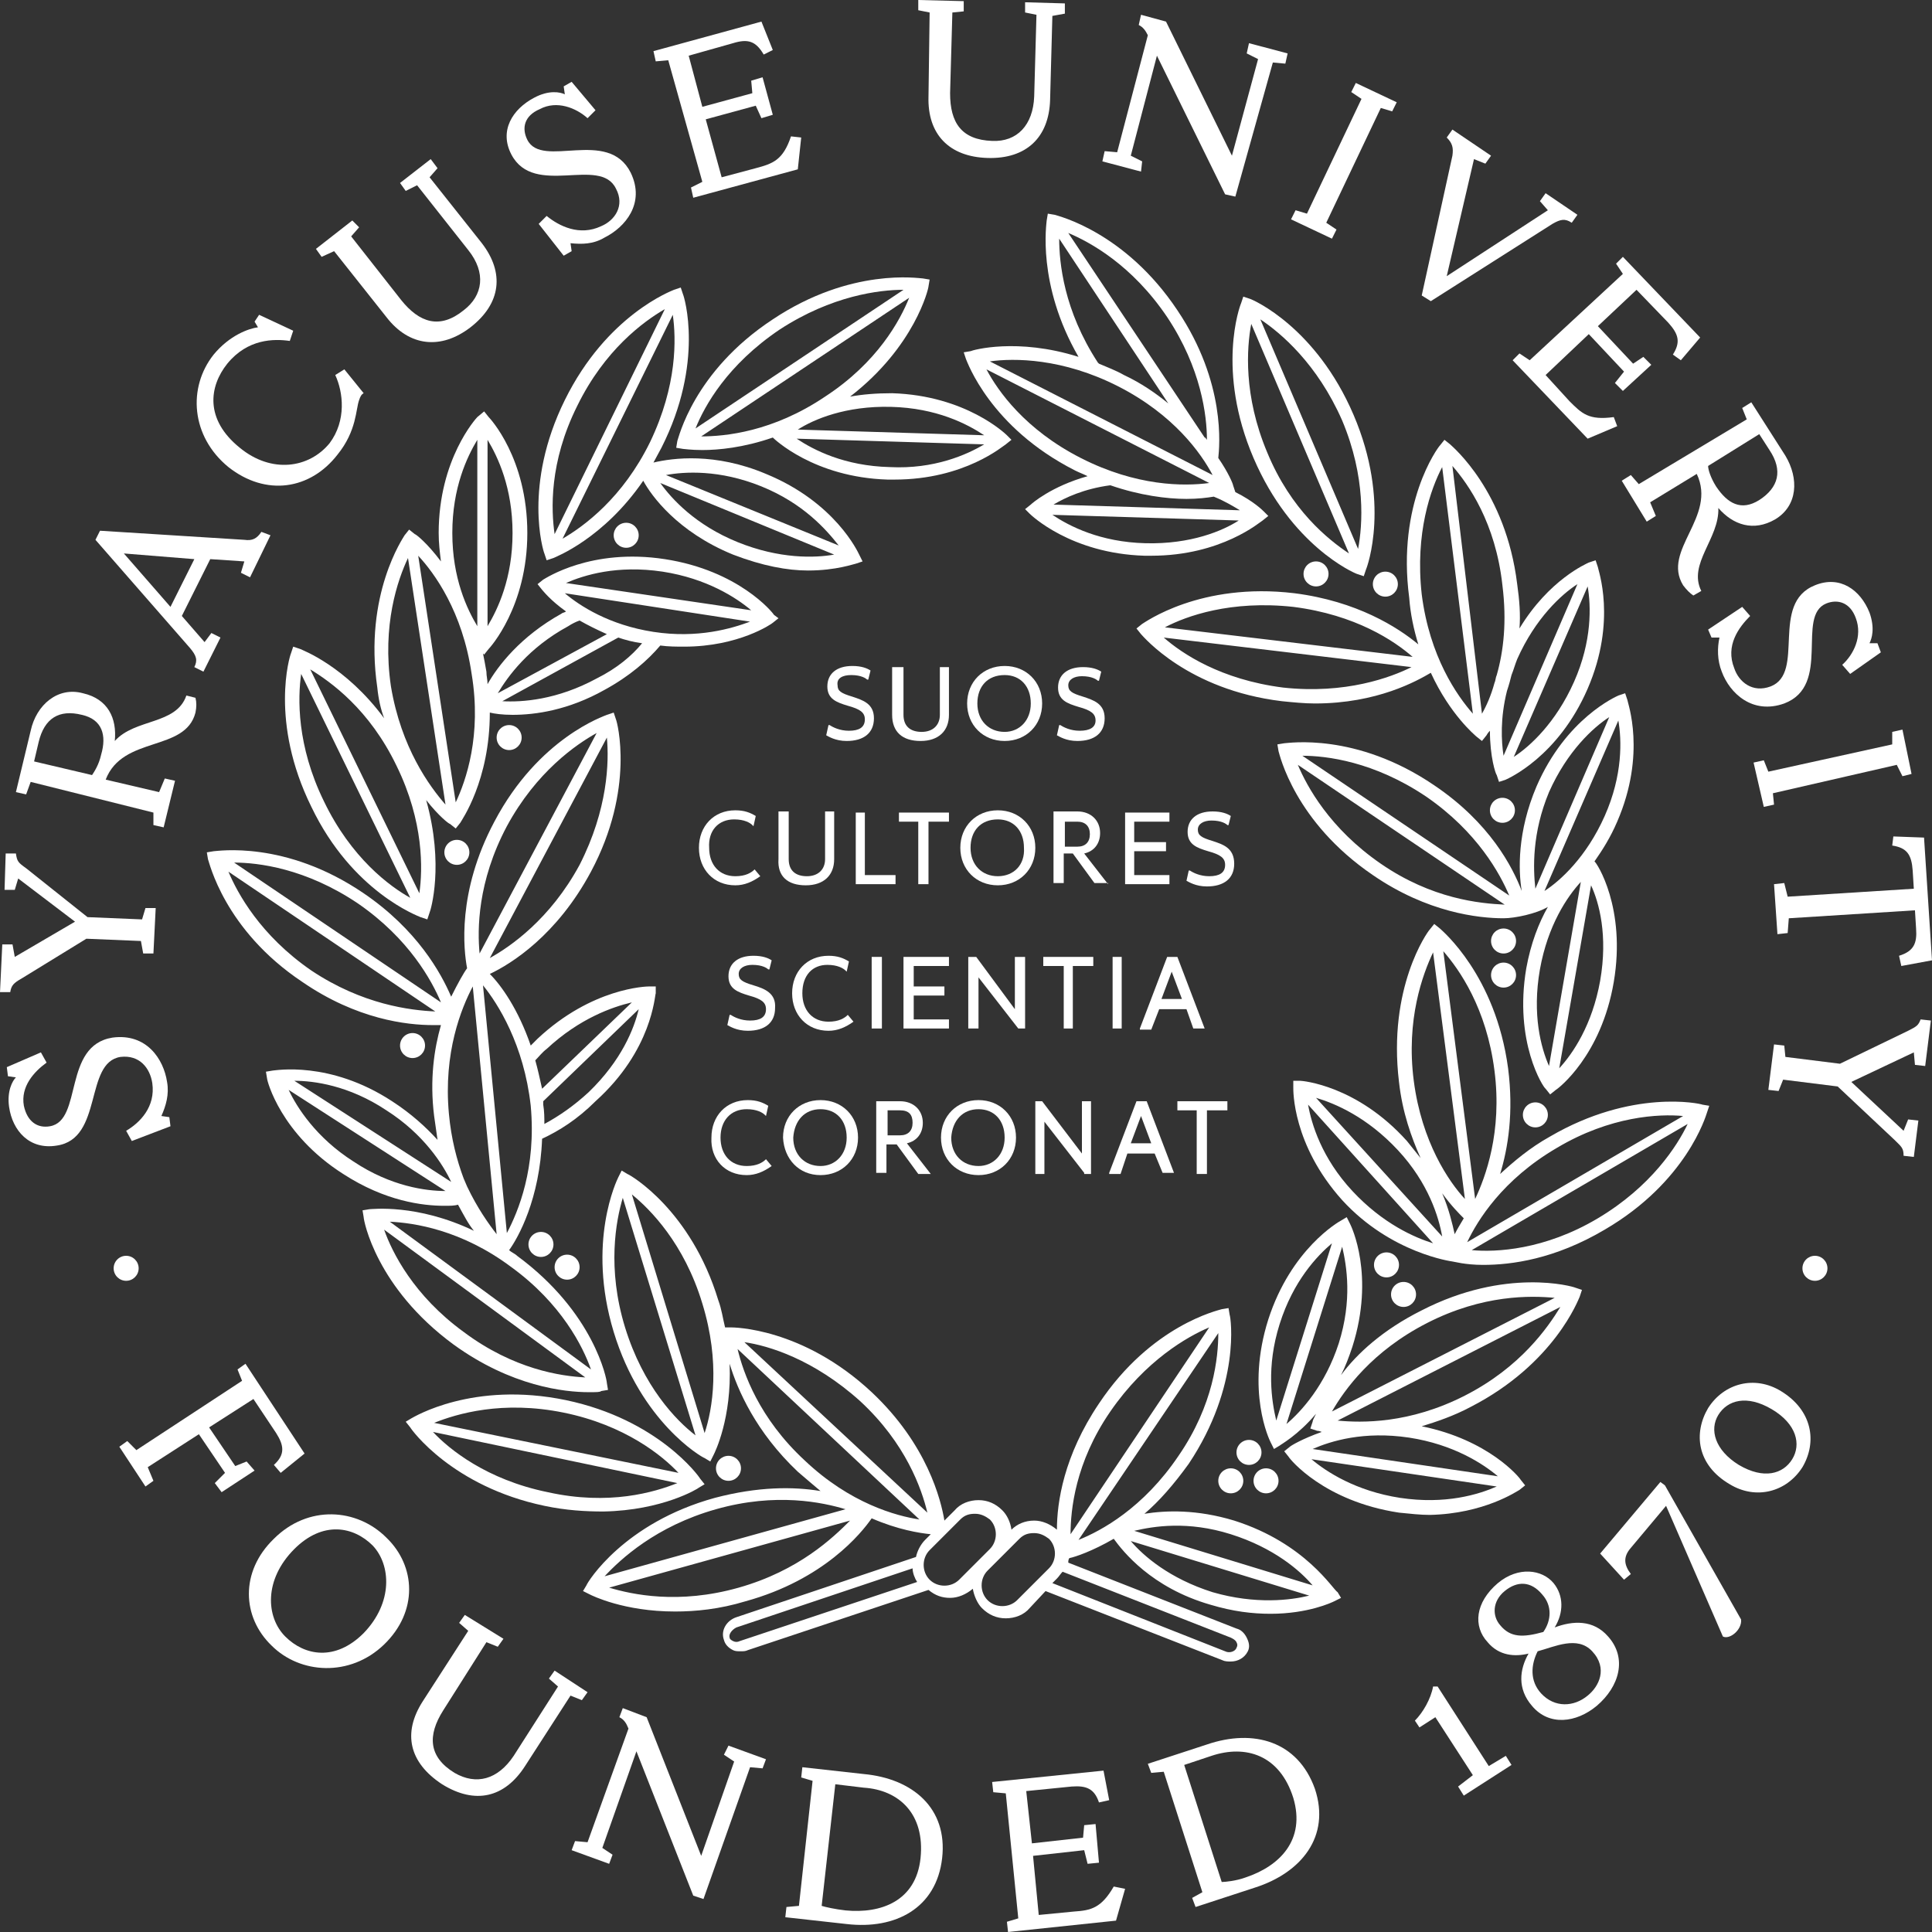 <?xml version="1.0" encoding="utf-8"?>
<!-- Generator: Adobe Illustrator 20.1.0, SVG Export Plug-In . SVG Version: 6.00 Build 0)  -->
<svg version="1.1" id="Layer_1" xmlns="http://www.w3.org/2000/svg" xmlns:xlink="http://www.w3.org/1999/xlink" x="0px" y="0px"
	 viewBox="0 0 170 170" style="enable-background:new 0 0 170 170;" xml:space="preserve">
<rect x="0" y="0" width="170" height="170" fill="#333333" stroke="none"/>
<style type="text/css">
	.st0{fill:#fff;}
</style>
<g>
	<ellipse class="st0" cx="55.1" cy="47.1" rx="1.1" ry="1.1"/>
	<ellipse class="st0" cx="44.8" cy="64.9" rx="1.1" ry="1.1"/>
	<ellipse class="st0" cx="40.2" cy="75" rx="1.1" ry="1.1"/>
	<ellipse class="st0" cx="47.6" cy="109.5" rx="1.1" ry="1.1"/>
	<ellipse class="st0" cx="36.3" cy="92" rx="1.1" ry="1.1"/>
	<ellipse class="st0" cx="49.9" cy="111.5" rx="1.1" ry="1.1"/>
	<ellipse class="st0" cx="64.1" cy="129.2" rx="1.1" ry="1.1"/>
	<ellipse class="st0" cx="109.9" cy="127.8" rx="1.1" ry="1.1"/>
	<ellipse class="st0" cx="111.4" cy="130.3" rx="1.1" ry="1.1"/>
	<ellipse class="st0" cx="122" cy="111.3" rx="1.1" ry="1.1"/>
	<ellipse class="st0" cx="123.5" cy="113.9" rx="1.1" ry="1.1"/>
	<ellipse class="st0" cx="108.3" cy="130.3" rx="1.1" ry="1.1"/>
	<ellipse class="st0" cx="132.3" cy="85.8" rx="1.1" ry="1.1"/>
	<ellipse class="st0" cx="135.1" cy="98.1" rx="1.1" ry="1.1"/>
	<ellipse class="st0" cx="132.3" cy="82.8" rx="1.1" ry="1.1"/>
	<ellipse class="st0" cx="132.2" cy="71.3" rx="1.1" ry="1.1"/>
	<ellipse class="st0" cx="121.9" cy="51.4" rx="1.1" ry="1.1"/>
	<ellipse class="st0" cx="115.8" cy="50.5" rx="1.1" ry="1.1"/>
	<path class="st0" d="M133.7,131.1l0.5-0.4l-0.4-0.5c-0.1-0.2-2.8-3.5-8.7-4.7c1.3-0.4,2.8-0.9,4.3-1.7c7.4-3.8,9.5-9.5,9.6-9.7
		l0.2-0.6l-0.6-0.2c-0.2-0.1-6.1-1.8-13.5,2c-3.4,1.7-5.7,3.8-7.1,5.7c0.4-0.8,0.7-1.6,1-2.5c2-6.3-0.1-10.6-0.2-10.8l-0.3-0.6
		l-0.5,0.3c-0.2,0.1-4.4,2.5-6.4,8.7c-2,6.3,0.1,10.6,0.2,10.8l0.3,0.6l0.5-0.3c0.1-0.1,1.6-0.9,3.2-2.8c-0.2,0.4-0.3,0.6-0.3,0.7
		l-0.2,0.6l0.6,0.2c0,0,0.2,0,0.4,0.1c-1.7,0.6-2.7,1.2-2.8,1.3l-0.5,0.4l0.4,0.5c0.1,0.2,3.1,3.9,9.7,4.9c1,0.1,1.9,0.2,2.7,0.2
		C130.6,133.2,133.5,131.2,133.7,131.1z M128.9,122.8c-4.9,2.5-9.1,2.4-11.2,2.2l19.6-10C136.2,116.8,133.8,120.3,128.9,122.8z
		 M125.6,116.4c4.9-2.5,9.1-2.4,11.2-2.2l-19.6,10C118.3,122.3,120.7,118.9,125.6,116.4z M112.3,125c-0.4-1.7-0.9-4.7,0.3-8.5
		c1.2-3.8,3.3-6,4.6-7.1L112.3,125z M113.2,125.3l4.9-15.6c0.4,1.7,0.9,4.7-0.3,8.5C116.6,121.9,114.5,124.2,113.2,125.3z
		 M124,126.5c3.9,0.6,6.5,2.3,7.8,3.4l-16.3-2.4C117.1,126.8,120,125.9,124,126.5z M115.4,128.4l16.3,2.4c-1.6,0.7-4.5,1.6-8.5,1
		C119.3,131.2,116.7,129.5,115.4,128.4z"/>
	<path class="st0" d="M130.5,111.3c2.5,0,6.3-0.5,10.7-3.1c7.2-4.2,8.9-10,9-10.3l0.2-0.6l-0.6-0.1c-0.2-0.1-6.2-1.4-13.4,2.8
		c-1.8,1-3.2,2.2-4.4,3.3c0.7-2.3,1.2-5.4,0.7-9.3c-1.1-8.2-5.8-12.1-6-12.3l-0.5-0.4l-0.4,0.5c-0.2,0.2-3.7,5.1-2.7,13.4
		c0.3,2.7,1.1,4.9,1.9,6.7c-0.4-0.5-0.8-1-1.2-1.5c-4.4-4.9-9.2-5.3-9.4-5.3l-0.6,0l0,0.6c0,0.2-0.1,5,4.3,9.9
		c4.3,4.7,9.7,5.4,9.7,5.4C127.9,111,128.9,111.3,130.5,111.3z M140.6,107.2c-4.7,2.8-9,3-11.1,2.8l19-11.1
		C147.6,100.8,145.3,104.4,140.6,107.2z M137,101c4.7-2.8,9-3,11.1-2.8l-19,11.1C130,107.4,132.2,103.8,137,101z M131.5,94.2
		c0.7,5.4-0.8,9.4-1.7,11.3L127,83.7C128.4,85.3,130.8,88.7,131.5,94.2z M124.4,95.1c-0.7-5.4,0.8-9.4,1.7-11.3l2.8,21.7
		C127.5,104,125.1,100.5,124.4,95.1z M119,104.8c-2.7-2.9-3.6-5.9-3.9-7.6l11,12.2C124.5,108.9,121.7,107.7,119,104.8z M115.8,96.6
		c1.7,0.5,4.5,1.7,7.2,4.6c2.7,2.9,3.6,5.9,3.9,7.6L115.8,96.6z M128.8,107.2c-0.3,0.5-0.6,1-0.8,1.4c-0.2-0.9-0.5-2.2-1.1-3.6
		C127.7,106.1,128.4,106.8,128.8,107.2z"/>
	<path class="st0" d="M126.2,69.1c-6.9-4.7-12.9-3.7-13.2-3.7l-0.6,0.1l0.1,0.6c0.1,0.3,1.4,6.2,8.3,10.9c4.8,3.3,9.3,3.8,11.5,3.8
		c1,0,2.9-0.4,3.9-1c-0.8,1.4-1.5,3.2-1.9,5.4c-1.1,6.5,1.5,10.5,1.7,10.6l0.4,0.5l0.5-0.4c0.2-0.1,4-3,5.1-9.5
		c1.1-6.5-1.5-10.5-1.7-10.6l0,0c0.7-1,1.4-2.1,2-3.5c2.6-6,0.9-10.5,0.9-10.7L143,61l-0.6,0.2c-0.2,0.1-4.6,2-7.2,8
		c-1.7,4-1.6,7.4-1.3,9.2C133.1,76.3,131.1,72.4,126.2,69.1z M136.3,93.8c-0.7-1.6-1.5-4.5-0.8-8.5c0.7-3.9,2.4-6.4,3.6-7.7
		L136.3,93.8z M140.8,86.3c-0.7,3.9-2.4,6.4-3.6,7.7l2.8-16.1C140.7,79.4,141.5,82.3,140.8,86.3z M142.4,63.4
		c0.3,1.7,0.4,4.8-1.2,8.4c-1.6,3.6-3.9,5.7-5.3,6.6L142.4,63.4z M136.3,69.7c1.6-3.6,3.9-5.7,5.3-6.6l-6.5,15.1
		C134.9,76.4,134.8,73.3,136.3,69.7z M121.5,76c-4.5-3.1-6.5-6.8-7.3-8.7l18.2,12.3C130.2,79.5,126,79.1,121.5,76z M114.6,66.5
		c2.1,0,6.3,0.5,10.9,3.6c4.5,3.1,6.5,6.8,7.3,8.7L114.6,66.5z"/>
	<path class="st0" d="M120,50.7l0.2-0.6c0.1-0.2,2.2-5.9-1.1-13.6c-3.3-7.7-8.8-10.1-9.1-10.2l-0.6-0.2l-0.2,0.6
		c-0.1,0.2-2.2,5.9,1.1,13.6s8.8,10.1,9.1,10.2L120,50.7z M118.1,37c2.1,5,1.8,9.2,1.4,11.3l-8.6-20.2C112.7,29.3,115.9,32,118.1,37
		z M111.5,39.8c-2.1-5-1.8-9.2-1.4-11.3l8.6,20.2C116.9,47.5,113.6,44.9,111.5,39.8z"/>
	<path class="st0" d="M47.9,132.5c1.9,0.4,3.6,0.5,5.2,0.5c5.2-0.1,8.3-2,8.4-2.1l0.5-0.3l-0.4-0.5c-0.1-0.2-3.7-5.2-11.8-6.9
		c-8.2-1.7-13.4,1.5-13.6,1.6l-0.5,0.3l0.4,0.5C36.2,125.8,39.8,130.8,47.9,132.5z M49.6,124.3c5.4,1.1,8.7,3.8,10.1,5.3l-21.5-4.4
		C40.2,124.4,44.2,123.2,49.6,124.3z M59.6,130.5c-2,0.8-6,2-11.4,0.8c-5.4-1.1-8.7-3.8-10.1-5.3L59.6,130.5z"/>
	<path class="st0" d="M124.8,56.7c-1.8-1.5-5.4-3.8-10.9-4.5c-8.3-1-13.2,2.6-13.4,2.7l-0.5,0.4l0.4,0.5c0.2,0.2,4.1,4.9,12.4,5.9
		c1,0.1,2,0.2,2.9,0.2c5.5,0,9-2,10.2-2.7c1.7,3.7,3.9,5.5,4,5.6l0.5,0.4l0.4-0.5c0,0,0.1-0.2,0.3-0.4c0,2.3,0.5,3.8,0.6,3.9
		l0.2,0.6l0.6-0.2c0.2-0.1,4.6-2,7.2-8c2.6-6,0.9-10.5,0.9-10.7l-0.2-0.6l-0.6,0.2c-0.2,0.1-3.5,1.5-6.1,5.8c0.1-1.2,0-2.5-0.2-3.9
		c-1-8.2-5.7-12.1-5.9-12.3l-0.5-0.4l-0.4,0.5c-0.2,0.2-3.8,5.1-2.7,13.4C124.1,54,124.4,55.4,124.8,56.7z M112.9,60.5
		c-5.5-0.7-8.9-3-10.5-4.4l21.8,2.6C122.4,59.6,118.4,61.1,112.9,60.5z M102.5,55.2c1.9-1,5.8-2.4,11.3-1.8c5.5,0.7,8.9,3,10.5,4.4
		L102.5,55.2z M139.7,51.6c0.3,1.7,0.4,4.8-1.2,8.4c-1.6,3.6-3.9,5.7-5.3,6.6L139.7,51.6z M133,59.4c0.2-0.5,0.3-0.9,0.5-1.4
		c1.6-3.6,3.9-5.7,5.3-6.6l-6.5,15.1c-0.2-1.3-0.3-3.3,0.3-5.7C132.8,60.2,132.9,59.8,133,59.4z M132.2,51.5
		c0.4,3.2,0.1,5.8-0.5,7.9c-0.1,0.2-0.1,0.5-0.2,0.7c-0.3,1.1-0.7,2-1.1,2.7L127.8,41C129.2,42.6,131.6,46,132.2,51.5z M126.9,41.1
		l2.7,21.7c-1.4-1.6-3.8-5-4.5-10.5C124.5,46.9,125.9,43,126.9,41.1z"/>
	<path class="st0" d="M60.1,25.9l-0.2-0.6l-0.6,0.2c-0.2,0.1-5.9,2.2-9.6,9.7c-3.7,7.5-1.9,13.3-1.8,13.5l0.2,0.6l0.6-0.2
		c0.2-0.1,4.4-1.7,7.9-6.8c0.7,1.3,3,4.5,7.9,6.5c2.6,1,4.8,1.4,6.6,1.4c2.5,0,4.1-0.6,4.2-0.6l0.6-0.2l-0.3-0.6
		c-0.1-0.2-2.1-4.6-8.2-7.1c-4.5-1.9-8.2-1.4-9.9-1c0.2-0.4,0.5-0.9,0.7-1.3C62,31.9,60.2,26.1,60.1,25.9z M67,42.8
		c3.7,1.5,5.7,3.8,6.8,5.2l-15.2-6.2C60.2,41.5,63.3,41.3,67,42.8z M73.4,48.8c-1.7,0.3-4.8,0.4-8.5-1.1c-3.7-1.5-5.8-3.8-6.8-5.2
		L73.4,48.8z M50.8,35.7c2.4-4.9,5.8-7.4,7.7-8.5L48.8,47C48.5,44.9,48.3,40.7,50.8,35.7z M57.2,38.9c-2.4,4.9-5.8,7.4-7.7,8.5
		l9.7-19.7C59.5,29.8,59.6,33.9,57.2,38.9z"/>
	<path class="st0" d="M59.6,38.8l-0.1,0.6l0.6,0.1c0.1,0,0.7,0.1,1.7,0.1c1.4,0,3.6-0.2,6.2-1.1l0,0c0.1,0.1,3.6,3.5,10.1,3.7
		c0.2,0,0.4,0,0.6,0c6.2,0,9.6-3,9.8-3.1l0.5-0.4l-0.4-0.4c-0.1-0.1-3.6-3.5-10.1-3.7c-1.4,0-2.6,0.1-3.7,0.3
		c5.7-4.4,6.9-9.5,6.9-9.7l0.1-0.6l-0.6-0.1c-0.3,0-6.3-1-13.2,3.6C61,32.7,59.7,38.6,59.6,38.8z M78.3,41.1c-4-0.1-6.7-1.5-8.2-2.5
		l16.5,0.5C85.1,40,82.2,41.3,78.3,41.1z M78.4,35.8c4,0.1,6.7,1.5,8.2,2.5l-16.4-0.5C71.6,36.9,74.4,35.7,78.4,35.8z M72.6,34.9
		c-4.6,3.1-8.8,3.5-10.9,3.5L80,26.2C79.2,28.2,77.2,31.9,72.6,34.9z M79.5,25.5L61.2,37.7c0.8-2,2.8-5.6,7.4-8.7
		C73.2,26,77.4,25.5,79.5,25.5z"/>
	<path class="st0" d="M68.1,54.1c-0.1-0.2-3.1-3.9-9.6-4.9C52,48.2,48,50.9,47.8,51l-0.5,0.4l0.4,0.5c0.1,0.1,0.7,0.9,2.1,1.9
		c-0.1,0.1-0.3,0.1-0.4,0.2c-3.6,2-5.6,4.6-6.5,6.2c0-0.4-0.1-0.7-0.1-1.1c-0.1-0.6-0.2-1.1-0.3-1.6l0.1,0.1l0.4-0.5
		c0.1-0.1,3.4-3.7,3.4-10.2c0-6.6-3.3-10.1-3.4-10.2l-0.4-0.5L42,36.7c-0.1,0.1-3.4,3.7-3.4,10.2c0,0.9,0.1,1.7,0.2,2.5
		c-1.2-1.6-2.2-2.4-2.3-2.4L36,46.6l-0.4,0.5c-0.1,0.2-3.6,5.2-2.4,13.4c0.1,1,0.3,1.9,0.6,2.7c-3.4-4.6-7.2-6-7.4-6.1l-0.6-0.2
		l-0.2,0.6c-0.1,0.2-1.9,6,1.8,13.5c3.6,7.5,9.4,9.6,9.6,9.7l0.6,0.2l0.2-0.6c0.1-0.2,1.3-4.2-0.3-9.9c1.1,1.4,2,2.1,2.1,2.1
		l0.5,0.4l0.4-0.5c0.1-0.2,2.6-3.7,2.6-9.7c0.4,0.1,1.1,0.2,2,0.2c2,0,4.9-0.4,8.1-2.2c2.2-1.2,3.8-2.6,4.9-3.9
		c0.7,0.1,1.5,0.1,2.1,0.1c4.8,0,7.7-2,7.8-2.1l0.5-0.4L68.1,54.1z M42.9,38.7c0.9,1.5,2.2,4.2,2.2,8.2c0,4-1.3,6.7-2.2,8.2V38.7z
		 M28.5,70.5c-2.4-4.9-2.3-9.1-2-11.2L36.1,79C34.3,78,30.9,75.5,28.5,70.5z M36.9,78.6l-9.6-19.7c1.8,1.1,5.2,3.5,7.6,8.5
		C37.3,72.3,37.2,76.5,36.9,78.6z M34.4,60.4c-0.8-5.4,0.6-9.4,1.5-11.3l3.3,21.7C37.8,69.2,35.3,65.8,34.4,60.4z M40.1,70.6
		l-3.3-21.7c1.4,1.5,3.9,4.9,4.7,10.4C42.4,64.7,41,68.7,40.1,70.6z M42,55.1c-0.9-1.5-2.2-4.2-2.2-8.2c0-4,1.3-6.7,2.2-8.2V55.1z
		 M50,55.1c0.3-0.2,0.7-0.4,1-0.5c0.7,0.4,1.5,0.8,2.4,1.2L43.8,61C44.7,59.5,46.5,57,50,55.1z M52.5,59.7c-3.5,1.9-6.6,2.1-8.3,2
		l10.2-5.6c0.6,0.2,1.3,0.4,2.1,0.5C55.6,57.7,54.3,58.8,52.5,59.7z M57.5,55.6c-3.9-0.6-6.5-2.3-7.8-3.4L66,54.7
		C64.4,55.3,61.4,56.2,57.5,55.6z M49.8,51.3c1.6-0.7,4.5-1.6,8.5-1c3.9,0.6,6.5,2.3,7.8,3.4L49.8,51.3z"/>
	<path class="st0" d="M57.7,87.4l0-0.6l-0.6,0c-0.2,0-5,0.1-9.8,4.6c-0.2,0.2-0.4,0.4-0.6,0.6c-1.1-3.2-2.6-5.3-3.6-6.3
		c1.9-0.9,5.9-3.4,8.9-9c3.9-7.3,2.3-13.2,2.2-13.4l-0.2-0.6l-0.6,0.2c-0.2,0.1-6,2-9.9,9.4c-3.3,6.2-2.7,11.3-2.4,12.9
		c-0.3,0.4-0.8,1.3-1.4,2.5c-0.9-2.1-3-5.9-7.7-9.1c-6.9-4.7-12.9-3.7-13.2-3.7l-0.6,0.1l0.1,0.6c0.1,0.2,1.4,6.2,8.3,10.8
		c4.8,3.3,9.2,3.8,11.5,3.8c0.3,0,0.5,0,0.7,0c-0.6,2.1-1,4.8-0.6,8c0.1,0.7,0.2,1.4,0.3,2.1c-1-1.1-2.3-2.3-4-3.4
		c-5.5-3.6-10.3-2.7-10.5-2.7l-0.6,0.1l0.1,0.6c0,0.2,1.2,4.9,6.7,8.4c3.7,2.4,7,2.8,8.9,2.8c0.5,0,0.9,0,1.2-0.1
		c0.5,0.9,0.9,1.7,1.4,2.3c-5-2.4-9-1.9-9.2-1.9l-0.6,0.1l0.1,0.6c0,0.3,1.1,6.2,7.9,11.2c5.1,3.7,9.8,4.2,11.9,4.2
		c0.7,0,1,0,1.1-0.1l0.6-0.1l-0.1-0.6c0-0.3-1.1-6.2-7.9-11.2c-0.2-0.2-0.5-0.3-0.7-0.5c0.8-1.1,2.7-4.5,2.9-9.8
		c1.5-0.7,3.1-1.7,4.7-3.3C57.4,92.4,57.6,87.6,57.7,87.4z M27.4,85.4c-4.5-3.1-6.5-6.8-7.3-8.7l18.2,12.3
		C36.1,88.9,31.9,88.4,27.4,85.4z M20.6,75.9c2.1,0,6.3,0.5,10.9,3.6c4.5,3.1,6.5,6.8,7.3,8.7L20.6,75.9z M51,76.1
		c-2.6,4.8-6.1,7.2-7.9,8.2l10.3-19.4C53.6,67,53.5,71.2,51,76.1z M44.6,72.7c2.6-4.8,6.1-7.2,7.9-8.2L42.2,83.9
		C42,81.8,42,77.6,44.6,72.7z M31.1,102.2c-3.3-2.1-5-4.8-5.7-6.3l13.8,8.9C37.5,104.8,34.4,104.4,31.1,102.2z M25.9,95.1
		c1.7,0,4.8,0.4,8.1,2.6c3.3,2.1,5,4.8,5.7,6.3L25.9,95.1z M41.1,104.4c-0.1-0.2-0.2-0.5-0.3-0.7c-0.6-1.6-1.1-3.5-1.3-5.7
		c-0.5-5.4,1.1-9.3,2.1-11.2l2.1,21.8C43,107.7,42,106.3,41.1,104.4z M40.8,117.2c-4.4-3.2-6.3-7-7-9l17.7,13
		C49.4,121.1,45.2,120.5,40.8,117.2z M52,120.5l-17.7-13c2.1,0.1,6.3,0.7,10.7,4C49.4,114.7,51.3,118.5,52,120.5z M44.6,108.5
		l-2.1-21.8c1.3,1.6,3.6,5.2,4.2,10.6C47.2,102.8,45.6,106.6,44.6,108.5z M47.1,93.3c0.3-0.3,0.6-0.7,1-1c2.9-2.7,5.8-3.7,7.5-4.1
		l-7.9,7.6C47.5,94.9,47.3,94,47.1,93.3z M47.9,98.9c0-0.5,0-1.1-0.1-1.7c0-0.1,0-0.2,0-0.3l8.4-8.1c-0.4,1.7-1.5,4.5-4.4,7.3
		C50.5,97.3,49.2,98.2,47.9,98.9z"/>
	<path class="st0" d="M108.6,133.8c-3.3-1-6-0.9-7.9-0.6c1.3-1.1,2.6-2.6,3.9-4.4c4.6-6.9,3.7-12.9,3.6-13.1l-0.1-0.6l-0.6,0.1
		c-0.3,0.1-6.2,1.4-10.8,8.3c-3.1,4.6-3.7,8.7-3.7,11.1c-0.6-0.5-1.3-0.8-2-0.8c-0.8,0-1.5,0.3-2,0.8c-0.1-0.7-0.4-1.3-0.8-1.7
		c-0.6-0.6-1.3-0.9-2.1-0.9c-0.8,0-1.6,0.3-2.1,0.9l-0.9,0.9c-0.3-1.8-1.5-6.7-6.4-11.3c-6.1-5.7-12.2-5.7-12.4-5.7l-0.5,0
		c-0.2-0.8-0.3-1.6-0.6-2.4c-2.4-7.9-7.7-11-8-11.1l-0.5-0.3l-0.3,0.6c-0.1,0.2-2.8,5.7-0.4,13.6s7.7,11,8,11.1l0.5,0.3l0.3-0.6
		c0.1-0.2,1.6-3.2,1.4-8c0.7,2.3,2.3,6,6,9.5c0.7,0.6,1.4,1.2,2,1.7c-2.4-0.4-5.5-0.4-9.3,0.6c-8,2.2-11.2,7.4-11.3,7.7l-0.3,0.5
		l0.6,0.3c0.2,0.1,3,1.5,7.5,1.5c1.8,0,3.9-0.2,6.2-0.9c6.9-1.9,10.2-6,11.1-7.3c2.3,1,4.2,1.3,5.2,1.4l-0.5,0.5
		c-0.4,0.4-0.7,1-0.8,1.5l-15.8,5.3c-0.9,0.3-1.4,1.2-1.1,2c0.1,0.4,0.4,0.7,0.8,0.9c0.2,0.1,0.4,0.1,0.7,0.1c0.2,0,0.4,0,0.6-0.1
		l15.9-5.3c0.6,0.5,1.2,0.7,1.9,0.7c0.7,0,1.4-0.3,2-0.8c0.1,0.6,0.4,1.3,0.8,1.7c0.6,0.6,1.3,0.9,2.1,0.9c0.8,0,1.6-0.3,2.1-0.9
		L92,140l15.6,6.1c0.2,0.1,0.5,0.1,0.7,0.1c0.6,0,1.2-0.3,1.5-0.9c0.2-0.4,0.1-0.8-0.1-1.2c-0.2-0.4-0.5-0.7-0.9-0.8l-14.8-5.8
		c0-0.1,0-0.3,0.1-0.4c0.5-0.1,2-0.6,3.9-1.7c0.8,1.1,3.3,4.3,8.5,5.8c2,0.6,3.7,0.8,5.3,0.8c3.3,0,5.4-1,5.6-1.1l0.6-0.3l-0.3-0.5
		C117.3,139.9,114.9,135.8,108.6,133.8z M55,116.8c-1.6-5.2-0.8-9.4-0.2-11.4l6.4,20.9C59.5,125,56.6,122,55,116.8z M62,126.1
		l-6.4-21c1.6,1.3,4.6,4.3,6.2,9.6C63.4,119.9,62.7,124,62,126.1z M63,132.8c5.3-1.5,9.4-0.6,11.4,0l-21.2,5.9
		C54.6,137.2,57.7,134.3,63,132.8z M65,139.7c-5.3,1.5-9.4,0.6-11.4,0l21.2-5.9C73.3,135.3,70.3,138.2,65,139.7z M70.8,128.5
		c-4-3.7-5.4-7.7-5.9-9.8l16,15C78.9,133.4,74.8,132.3,70.8,128.5z M65.5,118.1c2.1,0.3,6.1,1.5,10.2,5.2c4,3.7,5.4,7.7,5.9,9.8
		L65.5,118.1z M65.1,144.4c-0.2,0.1-0.4,0.1-0.6,0c-0.2-0.1-0.3-0.2-0.3-0.3c-0.1-0.3,0.2-0.7,0.6-0.9l15.5-5.2
		c0,0.4,0.2,0.9,0.4,1.2L65.1,144.4z M86,137.4l-1.6,1.6c-0.7,0.7-1.9,0.7-2.6,0c-0.7-0.7-0.7-1.9,0-2.6l2.7-2.7
		c0.4-0.4,0.8-0.5,1.3-0.5c0.5,0,0.9,0.2,1.3,0.5c0.7,0.7,0.7,1.9,0,2.6L86,137.4C86,137.4,86,137.4,86,137.4z M89.5,140.8
		c-0.7,0.7-1.9,0.7-2.6,0c-0.7-0.7-0.7-1.9,0-2.6l1.2-1.2c0,0,0,0,0,0l1.6-1.6c0.4-0.4,0.8-0.5,1.3-0.5c0.5,0,0.9,0.2,1.3,0.5
		c0.7,0.7,0.7,1.9,0,2.6L89.5,140.8z M108.3,144.1c0.2,0.1,0.4,0.2,0.5,0.4c0.1,0.2,0.1,0.3,0,0.5c-0.1,0.3-0.6,0.5-1,0.3l-15.2-6
		l0.4-0.4c0.2-0.2,0.3-0.4,0.5-0.6L108.3,144.1z M97.7,124.2c3.1-4.5,6.8-6.6,8.7-7.4L94.2,135C94.2,132.9,94.6,128.7,97.7,124.2z
		 M94.9,135.5l12.3-18.2c0,2.1-0.4,6.3-3.5,10.8C100.6,132.7,96.9,134.7,94.9,135.5z M106.7,140.1c-3.8-1.2-6.1-3.2-7.2-4.5
		l15.7,4.8C113.6,140.8,110.5,141.2,106.7,140.1z M99.8,134.7c1.7-0.4,4.7-0.9,8.5,0.3c3.8,1.2,6.1,3.2,7.2,4.5L99.8,134.7z"/>
	<path class="st0" d="M85.4,30.9L84.8,31l0.2,0.6c0.1,0.2,2.1,6,9.6,9.8c0.4,0.2,0.7,0.3,1.1,0.5c-3.2,0.9-4.9,2.4-5,2.5l-0.5,0.4
		l0.4,0.4c0.1,0.1,3.6,3.5,10.1,3.7c0.2,0,0.4,0,0.6,0c6.2,0,9.6-3,9.8-3.1l0.5-0.4l-0.4-0.4c-0.1-0.1-0.9-0.9-2.5-1.7l0,0l-0.2-0.6
		c0-0.1-0.4-1.1-1.3-2.4c0.1-1,0.7-6.6-3.6-13c-4.6-6.9-10.5-8.3-10.8-8.4l-0.6-0.1l-0.1,0.6c0,0.2-0.9,5.6,2.8,12
		C89.5,29.7,85.6,30.8,85.4,30.9z M95.1,40.3c-4.9-2.5-7.3-5.9-8.3-7.8l19.6,10C104.2,42.8,100,42.8,95.1,40.3z M100.8,47.8
		c-4-0.1-6.7-1.5-8.2-2.5l16.4,0.5C107.6,46.7,104.8,47.9,100.8,47.8z M109.1,44.9l-16.4-0.5c1-0.6,2.7-1.4,5-1.7
		c2.6,0.9,5,1.2,6.7,1.2c1,0,1.8-0.1,2.4-0.2C107.8,44.1,108.6,44.6,109.1,44.9z M102.7,27.9c3,4.5,3.5,8.7,3.5,10.8
		c-0.1-0.1-0.1-0.2-0.2-0.2l-12-18C95.9,21.3,99.6,23.3,102.7,27.9z M93.2,21l9.6,14.5c-1.1-0.9-2.4-1.8-3.9-2.5
		c-0.7-0.4-1.5-0.7-2.2-1c0,0-0.1-0.1-0.1-0.1C93.6,27.3,93.2,23.1,93.2,21z M98.4,34c4.9,2.5,7.3,5.9,8.3,7.8l-19.6-10
		C89.2,31.5,93.5,31.5,98.4,34z"/>
	<ellipse class="st0" cx="159.7" cy="111.6" rx="1.1" ry="1.1"/>
	<ellipse class="st0" cx="11.1" cy="111.6" rx="1.1" ry="1.1"/>
	<path class="st0" d="M21.7,128.6l-1,0.4l-2.3-3.4l3.9-2.5l2,3c0.7,1.1,0.8,1.9-0.2,2.8l0.6,0.7l2.1-1.7l-5.2-7.9l-0.7,0.5l0.4,1
		l-9.3,6.1l-0.8-0.8l-0.7,0.5l2.3,3.5l0.7-0.5l-0.5-1.2l4.5-2.9l2.3,3.4l-0.9,0.9l0.6,0.8l2.9-1.9L21.7,128.6z"/>
	<path class="st0" d="M24.1,135.4c-3,2.9-2.8,6.9-0.2,9.4c2.5,2.5,6.9,2.8,9.9-0.1c3-2.9,2.8-6.9,0.2-9.4
		C31.4,132.7,27.1,132.4,24.1,135.4z M32,143.7c-2.5,2.5-5.2,2-6.9,0.3c-1.7-1.7-1.9-5,0.8-7.7c2.5-2.5,5.2-2,6.9-0.3
		C34.4,137.7,34.6,141,32,143.7z"/>
	<path class="st0" d="M51.2,149.6l0.5-0.7l-2.9-1.9l-0.5,0.7l0.8,0.7l-3.9,6.1c-1.4,2.1-3.3,2.6-5.2,1.5c-2.3-1.4-2.4-3.3-1-5.5
		l3.8-6l1,0.4l0.5-0.7l-3.4-2.1l-0.5,0.7l0.8,0.7l-4,6.2c-1.8,2.8-1.2,5.4,1.7,7.3c2.9,1.8,5.5,1.2,7.3-1.6l4-6.2L51.2,149.6z"/>
	<path class="st0" d="M63.7,154.4l0.9,0.6l-2.9,8.3l-4.8-12.2l-2.1-0.8l-0.3,0.8c0.4,0.2,0.6,0.5,0.8,1l-3.6,10l-1.1-0.1l-0.3,0.8
		l3.3,1.2l0.3-0.8l-0.9-0.6l3-8.5l5,12.7l0.9,0.3l4.1-11.6l1.1,0.1l0.3-0.8l-3.3-1.2L63.7,154.4z"/>
	<path class="st0" d="M76,156.1l-5.4-0.6l-0.1,0.9l1,0.3l-1.2,11l-1.1,0.1l-0.1,0.9l5.4,0.6c4.3,0.5,7.9-1.4,8.4-5.8
		C83.4,159.1,80.3,156.5,76,156.1z M81,163.5c-0.4,3.8-3.5,4.9-6.6,4.6c-0.9-0.1-1.8-0.3-2.1-0.4l1.2-10.7l2.5,0.3
		C79.1,157.5,81.4,159.6,81,163.5z"/>
	<path class="st0" d="M94.5,168.2l-3.1,0.3l-0.5-5.2l4.5-0.5l0.3,1.2l1-0.1l-0.3-3.4l-1,0.1l-0.1,1.1l-4.5,0.5l-0.5-4.6l4-0.4
		c1.3-0.1,2,0.2,2.4,1.4l0.9-0.2l-0.5-2.6l-9.8,1l0.1,0.9l1.1,0.1l1.1,11l-1,0.3l0.1,0.9l9.5-1l0.8-2.8L98,166
		C96.9,167.9,96,168.1,94.5,168.2z"/>
	<path class="st0" d="M106.2,153.5l-5.2,1.7l0.3,0.8l1.1-0.1l3.4,10.6l-0.9,0.5l0.3,0.8l5.2-1.7c4.1-1.3,6.7-4.5,5.3-8.7
		C114.2,153.2,110.3,152.1,106.2,153.5z M109.6,165.2c-0.8,0.3-1.8,0.4-2.1,0.4l-3.3-10.3l2.4-0.8c3-1,6-0.1,7.2,3.7
		C114.9,161.9,112.6,164.2,109.6,165.2z"/>
	<path class="st0" d="M131,155.4l-4.5-7l-0.4,0c-0.2,1.1-0.9,2.3-1.6,3l0.4,0.6l1.4-0.9l3.3,5.1l-1.3,1l0.5,0.8l4.2-2.7l-0.5-0.8
		L131,155.4z"/>
	<path class="st0" d="M136.8,143.2c0.8-1.3,0.8-2.8-0.1-3.9c-1-1.2-3.1-1.5-4.9,0c-2,1.7-2.2,3.8-0.9,5.2c1,1.2,2.4,1.3,3.6,1
		c-0.8,1.4-1,3.1,0.3,4.6c1.5,1.8,3.9,1.5,5.7,0c2-1.7,2.7-4.2,1-6.1C140.2,142.5,138.4,142.6,136.8,143.2z M132,143
		c-0.7-0.8-0.7-2.1,0.4-3c1.1-0.9,2.3-0.9,3.3,0.3c0.9,1,0.8,2.3,0.1,3.3C134,144.1,132.9,144.1,132,143z M139.7,149.2
		c-1.2,1-2.9,1.1-4.1-0.2c-1-1.1-0.9-2.5-0.3-3.7c1.5-0.4,3.5-1.4,4.8,0C141.5,146.8,140.7,148.4,139.7,149.2z"/>
	<path class="st0" d="M146.1,130.4l-5.3,6.3l2.1,2.3l0.6-0.5c-0.6-0.8-0.7-1.5,0-2.3l3.1-3.7l5,11.5c0.6,0.3,1.7-0.6,1.6-1.5
		l-6.7-11.8L146.1,130.4z"/>
	<path class="st0" d="M156.7,122.4c-2.3-1.4-5-0.7-6.4,1.5c-1.3,2.2-1,5,1.9,6.7c2.3,1.4,5,0.7,6.4-1.5
		C159.9,126.9,159.5,124.1,156.7,122.4z M157.7,128.4c-0.8,1.3-2.5,1.8-4.7,0.5c-2.1-1.3-2.6-3.1-1.8-4.4c0.8-1.3,2.5-1.8,4.7-0.5
		S158.5,127.1,157.7,128.4z"/>
	<path class="st0" d="M13.4,95.3c0.3,2.1-1.1,3.5-2.3,4.2l0.5,0.9l3.4-1.3l-0.1-0.8l-0.7-0.1c0.4-0.9,0.7-1.9,0.5-3
		c-0.3-2-1.8-4.3-4.8-3.9c-4.4,0.7-2.6,7.3-5.5,7.8c-1.1,0.2-2-0.4-2.3-1.8c-0.3-1.7,0.9-3,2-3.8l-0.5-0.9l-3,1.3l0.1,0.8l0.7,0.1
		c-0.3,0.3-0.8,1.2-0.6,2.6c0.3,2.1,1.8,3.8,4.2,3.4c4.1-0.6,2.4-7.3,5.6-7.8C12.3,92.8,13.2,94,13.4,95.3z"/>
	<path class="st0" d="M1.9,86.1l5.7-3.5l4.8,0.2l0.2,1.1l0.9,0l0.2-4l-0.9,0l-0.3,1l-4.8-0.2l-5.4-4.3c-0.7-0.5-0.8-0.6-0.9-1.3
		l-0.9,0l-0.1,3.2l0.9,0l0.3-1l5,3.8l-5.3,3.1l-0.2-1.1l-0.9,0L0,87.3l0.9,0C1,86.7,1.2,86.5,1.9,86.1z"/>
	<path class="st0" d="M2.7,68.8l10.8,2.7l0,1.1l0.9,0.2l1-4.1l-0.9-0.2l-0.5,1.2l-4.7-1.1c1.5-3.9,7-2.4,7.9-5.9
		c0.1-0.5,0.1-0.9,0-1.3l-0.8-0.2c-0.9,2.6-4.5,2-6.3,4c0.2-2-0.6-3.7-2.8-4.2c-2.2-0.6-4.1,1-4.6,3.3l-1.3,5.4l0.9,0.2L2.7,68.8z
		 M3.4,65.3c0.5-2.1,1.8-2.9,3.8-2.4c1.8,0.4,2.2,1.8,1.7,3.5c-0.2,0.9-0.6,1.5-0.8,1.8l-5.1-1.2L3.4,65.3z"/>
	<path class="st0" d="M17.1,58.7l0.8,0.4l1.5-3l-0.8-0.4L18,56.5l-2-2.3l2.5-5l3,0.2l-0.3,1l0.8,0.4l1.8-3.7L23,46.8
		c-0.4,0.6-0.8,0.8-1.5,0.7L8.8,46.7l-0.4,0.8l8.3,9.5C17.3,57.7,17.4,58.1,17.1,58.7z M10.9,48.7l6.2,0.5l-2.1,4.2L10.9,48.7z"/>
	<path class="st0" d="M20.1,41.1c3.3,2.6,7.2,2,9.6-1.1c1.7-2.1,1.6-4,1.9-4.8c0.1-0.3,0.2-0.5,0.4-0.6l-1.7-2.1l-0.8,0.5
		c0.7,1.5,1,4-0.5,6c-1.8,2.2-5.1,2.7-7.9,0.4C18,36.9,18.4,34,20,32c1.8-2.2,4.1-2.2,5.5-2l0.3-0.9l-3-1.4l-0.4,0.6l0.3,0.5
		c-0.8,0.1-2.5,0.7-3.9,2.4C16.5,34.1,16.8,38.4,20.1,41.1z"/>
	<path class="st0" d="M29.4,22.1l4.6,5.8c2,2.6,4.8,2.9,7.4,0.9c2.7-2.1,3-4.8,1-7.4l-4.6-5.8l0.7-0.8L37.9,14l-2.7,2.1l0.5,0.7
		l1-0.5l4.5,5.7c1.6,2,1.3,4-0.4,5.3c-2.1,1.7-3.9,1.1-5.5-0.9l-4.4-5.6l0.7-0.8L31,19.4l-3.2,2.5l0.5,0.7L29.4,22.1z"/>
	<path class="st0" d="M54.2,16.6c0.8,1.5-0.1,2.8-1.3,3.3c-1.9,0.9-3.7,0-4.8-0.9l-0.7,0.7l2.2,2.8l0.7-0.4l-0.1-0.7
		c1,0.1,2,0.1,3-0.5c1.8-0.9,3.6-3,2.3-5.7c-2-4-7.8-0.3-9.1-2.9c-0.5-1-0.3-2.1,1.1-2.7c1.5-0.8,3.2-0.1,4.2,0.8l0.7-0.7l-2.1-2.5
		l-0.7,0.4l0.1,0.7c-0.4-0.2-1.4-0.4-2.7,0.3c-1.9,1-3.1,2.9-2,5C47,17.4,52.8,13.7,54.2,16.6z"/>
	<path class="st0" d="M58.8,5.3l3,10.7l-1,0.5l0.2,0.9l9.2-2.5l0.3-2.8l-0.9-0.1c-0.7,2.1-1.6,2.4-3.1,2.8l-3,0.8l-1.4-5.1l4.4-1.2
		l0.5,1.1l1-0.3l-0.9-3.3l-1,0.3l0.1,1.1l-4.4,1.2l-1.2-4.5l3.9-1.1c1.3-0.4,2-0.2,2.7,1L68,4.4l-1-2.5l-9.5,2.6l0.2,0.9L58.8,5.3z"
		/>
	<path class="st0" d="M81.7,8.5c-0.1,3.3,1.8,5.3,5.2,5.4c3.4,0.1,5.4-1.8,5.5-5.1l0.2-7.4l1.1-0.2l0-0.9l-3.5-0.1l0,0.9l1,0.2
		l-0.2,7.2c-0.1,2.5-1.5,4-3.7,3.9c-2.7-0.1-3.7-1.6-3.7-4.2l0.2-7.1L84.8,1l0-0.9l-4-0.1l0,0.9l1,0.2L81.7,8.5z"/>
	<path class="st0" d="M100.5,14.2l-1-0.5l2.3-8.8l6,12.2l0.9,0.2L112,5.5l1.1,0.1l0.2-0.9l-3.4-0.9l-0.2,0.9l1,0.5l-2.3,8.5
		l-5.8-11.8l-2.2-0.6l-0.2,0.9c0.4,0.2,0.6,0.5,0.8,0.9l-2.7,10.3l-1.1-0.1l-0.2,0.9l3.4,0.9L100.5,14.2z"/>
	<polygon class="st0" points="117.6,20.2 116.7,19.6 121.5,9.5 122.5,9.8 122.9,9 119.3,7.3 118.9,8.1 119.8,8.7 115,18.8 114,18.5
		113.6,19.3 117.2,21 	"/>
	<path class="st0" d="M125.1,26l0.8,0.5l10.7-6.8c0.7-0.4,1.1-0.5,1.7-0.1l0.5-0.7l-2.8-1.9l-0.5,0.7l0.7,0.8l-8.9,5.8l2.4-10.3
		l1,0.4l0.5-0.7l-3.4-2.3l-0.5,0.7c0.5,0.5,0.6,0.9,0.5,1.6L125.1,26z"/>
	<path class="st0" d="M134.6,31.7l-0.9-0.6l-0.6,0.6l6.6,6.9l2.6-1.1l-0.3-0.8c-2.2,0.3-2.8-0.3-3.9-1.4L136,33l3.8-3.6l3.1,3.3
		l-0.8,1l0.7,0.7l2.5-2.3l-0.7-0.7l-0.9,0.6l-3.1-3.3l3.4-3.2l2.8,2.9c0.9,1,1.1,1.7,0.4,2.8l0.7,0.5l1.7-2l-6.8-7.1l-0.6,0.6
		l0.6,0.9L134.6,31.7z"/>
	<path class="st0" d="M144.2,42.6l-0.7-0.8l-0.8,0.5l2.2,3.6l0.8-0.5l-0.5-1.2l4.1-2.5c1.8,3.8-3.1,6.7-1.2,9.8
		c0.3,0.4,0.6,0.7,0.9,0.9l0.7-0.4c-1.2-2.4,1.6-4.6,1.5-7.3c1.3,1.5,3.1,2.1,5,1c2-1.2,2.1-3.6,0.9-5.6l-3-4.7l-0.8,0.5l0.4,1
		L144.2,42.6z M154.8,38.2l0.9,1.4c1.2,1.8,0.8,3.3-0.9,4.4c-1.6,1-2.8,0.3-3.8-1.2c-0.5-0.8-0.7-1.5-0.7-1.8L154.8,38.2z"/>
	<path class="st0" d="M155.8,60.4c-1.6,0.6-2.8-0.4-3.2-1.6c-0.8-2,0.4-3.6,1.4-4.6l-0.7-0.8l-3,2l0.3,0.7l0.7,0
		c-0.2,0.9-0.2,2,0.2,3c0.7,1.9,2.7,3.8,5.5,2.8c4.2-1.6,1-7.7,3.7-8.8c1-0.4,2.1-0.1,2.6,1.3c0.6,1.6-0.2,3.2-1.2,4.1l0.7,0.8
		l2.7-1.9l-0.3-0.8l-0.7,0c0.2-0.4,0.5-1.3,0-2.7c-0.8-2-2.6-3.3-4.8-2.4C155.7,53.1,158.9,59.2,155.8,60.4z"/>
	<polygon class="st0" points="155.6,67.9 155.2,66.9 154.3,67.1 155.2,71 156.1,70.8 156,69.8 166.9,67.3 167.4,68.3 168.2,68.1
		167.4,64.2 166.5,64.4 166.5,65.5 	"/>
	<path class="st0" d="M166.5,74.4c1.3,0.2,1.7,0.8,1.8,2.2l0.1,1.6l-11.1,0.7l-0.3-1.2l-0.9,0.1l0.3,4.4l0.9-0.1l0.1-1.3l11.1-0.7
		l0.1,1.6c0.1,1.3-0.2,2-1.5,2.4l0.2,0.9l2.7-0.5l-0.7-10.8l-2.7-0.1L166.5,74.4z"/>
	<path class="st0" d="M167.9,90.7l-6,2.9l-4.8-0.6L157,92l-0.9-0.1l-0.5,4l0.9,0.1l0.4-1l4.8,0.6l5,4.7c0.6,0.6,0.8,0.7,0.8,1.4
		l0.9,0.1l0.4-3.2l-0.9-0.1l-0.4,1l-4.6-4.3l5.5-2.6l0.1,1.1l0.9,0.1l0.5-4l-0.9-0.1C168.8,90.2,168.7,90.3,167.9,90.7z"/>
	<path class="st0" d="M74.9,59.4c0.9,0,1.3,0.3,1.4,0.4l0.1,0l0.2-0.8l0,0l0,0c-0.3-0.2-0.8-0.4-1.6-0.4c-1.4,0-2.2,0.7-2.2,1.8
		c0,1.1,0.8,1.4,1.8,1.7c1.1,0.3,1.5,0.6,1.5,1.2c0,0.7-0.5,1-1.4,1c-0.8,0-1.4-0.3-1.7-0.5l-0.1,0l-0.2,0.9l0,0l0,0
		c0.2,0.1,0.8,0.5,1.8,0.5c1.5,0,2.4-0.7,2.4-2c0-1.3-1-1.6-1.9-1.9c-1-0.3-1.3-0.5-1.3-1C73.6,59.7,74.1,59.4,74.9,59.4z"/>
	<path class="st0" d="M78.5,58.7v4.2c0,1.5,0.9,2.3,2.5,2.3c1.6,0,2.5-0.9,2.5-2.3v-4.2h-0.8v4.2c0,0.9-0.6,1.5-1.6,1.5
		c-1,0-1.6-0.5-1.6-1.5v-4.2H78.5z"/>
	<path class="st0" d="M85.1,61.9c0,1.9,1.4,3.3,3.3,3.3c1.9,0,3.3-1.4,3.3-3.3c0-1.9-1.4-3.3-3.3-3.3C86.5,58.6,85.1,60,85.1,61.9z
		 M90.7,61.9c0,1.5-1,2.5-2.3,2.5c-1.4,0-2.4-1-2.4-2.5c0-1.5,0.9-2.5,2.4-2.5C89.8,59.4,90.7,60.4,90.7,61.9z"/>
	<path class="st0" d="M95,64.3c-0.8,0-1.4-0.3-1.7-0.5l-0.1,0l-0.2,0.9l0,0l0,0c0.2,0.1,0.8,0.5,1.8,0.5c1.5,0,2.4-0.7,2.4-2
		c0-1.3-1-1.6-1.9-1.9c-1-0.3-1.3-0.5-1.3-1c0-0.5,0.5-0.8,1.2-0.8c0.9,0,1.3,0.3,1.4,0.4l0.1,0l0.2-0.8l0,0l0,0
		c-0.3-0.2-0.8-0.4-1.6-0.4c-1.4,0-2.2,0.7-2.2,1.8c0,1.1,0.8,1.4,1.8,1.7c1.1,0.3,1.5,0.6,1.5,1.2C96.4,64,95.9,64.3,95,64.3z"/>
	<path class="st0" d="M64.6,72.1c0.9,0,1.4,0.3,1.6,0.5l0.1,0.1l0.2-0.9l0,0c-0.5-0.3-1-0.5-1.8-0.5c-1.9,0-3.2,1.4-3.2,3.3
		s1.3,3.3,3.2,3.3c0.8,0,1.5-0.3,2.2-0.8l0,0l-0.5-0.6l0,0c-0.3,0.3-0.8,0.6-1.7,0.6c-1.4,0-2.3-1-2.3-2.5
		C62.3,73.1,63.2,72.1,64.6,72.1z"/>
	<path class="st0" d="M70.9,77.9c1.6,0,2.5-0.9,2.5-2.3v-4.2h-0.8v4.2c0,0.9-0.6,1.5-1.6,1.5s-1.6-0.5-1.6-1.5v-4.2h-0.9v4.2
		C68.4,77.1,69.3,77.9,70.9,77.9z"/>
	<polygon class="st0" points="78.8,77 76.1,77 76.1,71.5 75.3,71.5 75.3,77.8 78.8,77.8 	"/>
	<polygon class="st0" points="81.7,77.8 81.7,72.3 83.5,72.3 83.5,71.5 79.1,71.5 79.1,72.3 80.8,72.3 80.8,77.8 	"/>
	<path class="st0" d="M87.8,71.3c-1.9,0-3.3,1.4-3.3,3.3s1.4,3.3,3.3,3.3c1.9,0,3.3-1.4,3.3-3.3S89.7,71.3,87.8,71.3z M87.8,77.1
		c-1.4,0-2.4-1-2.4-2.5c0-1.5,0.9-2.5,2.4-2.5c1.4,0,2.3,1,2.3,2.5C90.2,76.1,89.2,77.1,87.8,77.1z"/>
	<path class="st0" d="M97.5,77.8l-2.1-2.7c0.9-0.2,1.4-0.9,1.4-1.8c0-1.1-0.8-1.9-2-1.9h-2.1v6.3h0.9v-2.6h0.8l1.9,2.6H97.5z
		 M93.7,74.4v-2.1h1.1c0.7,0,1.1,0.4,1.1,1.1c0,0.7-0.4,1.1-1.1,1.1H93.7z"/>
	<polygon class="st0" points="102.9,72.3 102.9,71.5 99,71.5 99,77.8 102.9,77.8 102.9,77 99.8,77 99.8,74.9 102.6,74.9 102.6,74.1
		99.8,74.1 99.8,72.3 	"/>
	<path class="st0" d="M106.7,74c-1-0.3-1.3-0.5-1.3-1c0-0.5,0.5-0.8,1.2-0.8c0.9,0,1.3,0.3,1.4,0.4l0.1,0l0.2-0.8l0,0l0,0
		c-0.3-0.2-0.8-0.4-1.6-0.4c-1.4,0-2.2,0.7-2.2,1.8c0,1.1,0.8,1.4,1.8,1.7c1.1,0.3,1.5,0.6,1.5,1.2c0,0.7-0.5,1-1.4,1
		c-0.8,0-1.4-0.3-1.7-0.5l-0.1,0l-0.2,0.9l0,0l0,0c0.2,0.1,0.8,0.5,1.8,0.5c1.5,0,2.4-0.7,2.4-2C108.6,74.6,107.6,74.3,106.7,74z"/>
	<path class="st0" d="M66.3,86.7c-1-0.3-1.3-0.5-1.3-1c0-0.5,0.5-0.8,1.2-0.8c0.9,0,1.3,0.3,1.4,0.4l0.1,0l0.2-0.8l0,0l0,0
		c-0.3-0.2-0.8-0.4-1.6-0.4c-1.4,0-2.2,0.7-2.2,1.8c0,1.1,0.8,1.4,1.8,1.7c1.1,0.3,1.5,0.6,1.5,1.2c0,0.7-0.5,1-1.4,1
		c-0.8,0-1.4-0.3-1.7-0.5l-0.1,0l-0.2,0.9l0,0l0,0c0.2,0.1,0.8,0.5,1.8,0.5c1.5,0,2.4-0.7,2.4-2C68.3,87.4,67.3,87,66.3,86.7z"/>
	<path class="st0" d="M72.8,84.9c0.9,0,1.4,0.3,1.6,0.5l0.1,0.1l0.2-0.9l0,0c-0.5-0.3-1-0.5-1.8-0.5c-1.9,0-3.2,1.4-3.2,3.3
		c0,1.9,1.3,3.3,3.2,3.3c0.8,0,1.5-0.3,2.2-0.8l0,0l-0.5-0.6l0,0c-0.3,0.3-0.8,0.6-1.7,0.6c-1.4,0-2.3-1-2.3-2.5
		C70.6,85.8,71.5,84.9,72.8,84.9z"/>
	<polygon class="st0" points="77.6,87.2 77.6,84.2 76.7,84.2 76.7,87.2 76.7,90.5 77.6,90.5 	"/>
	<polygon class="st0" points="83.5,89.7 80.4,89.7 80.4,87.6 83.1,87.6 83.1,86.8 80.4,86.8 80.4,85 83.5,85 83.5,84.2 79.5,84.2
		79.5,90.5 83.5,90.5 	"/>
	<polygon class="st0" points="89.6,90.5 90.2,90.5 90.2,84.2 89.3,84.2 89.3,88.8 85.9,84.2 85.9,84.2 85.2,84.2 85.2,90.5
		86.1,90.5 86.1,86 89.6,90.5 	"/>
	<polygon class="st0" points="96.2,84.2 91.8,84.2 91.8,85 93.6,85 93.6,90.5 94.4,90.5 94.4,85 96.2,85 	"/>
	<polygon class="st0" points="97.9,90.5 98.7,90.5 98.7,87.1 98.7,84.2 97.9,84.2 97.9,87 	"/>
	<path class="st0" d="M105,90.5L105,90.5l1,0l-2.4-6.3l0,0h-0.9l-2.4,6.3l0,0.1h1l0.7-1.8h2.4L105,90.5z M102.2,87.9l0.9-2.4
		l0.9,2.4H102.2z"/>
	<path class="st0" d="M65.7,103.4c0.8,0,1.5-0.3,2.2-0.8l0,0l-0.5-0.6l0,0c-0.3,0.3-0.8,0.6-1.7,0.6c-1.4,0-2.3-1-2.3-2.5
		c0-1.5,0.9-2.5,2.3-2.5c0.9,0,1.4,0.3,1.6,0.5l0.1,0.1l0.2-0.9l0,0c-0.5-0.3-1-0.5-1.8-0.5c-1.9,0-3.2,1.4-3.2,3.3
		C62.5,102,63.8,103.4,65.7,103.4z"/>
	<path class="st0" d="M72.2,103.4c1.9,0,3.3-1.4,3.3-3.3c0-1.9-1.4-3.3-3.3-3.3c-1.9,0-3.3,1.4-3.3,3.3
		C69,102,70.3,103.4,72.2,103.4z M72.2,97.6c1.4,0,2.3,1,2.3,2.5c0,1.5-1,2.5-2.3,2.5c-1.4,0-2.4-1-2.4-2.5
		C69.9,98.6,70.8,97.6,72.2,97.6z"/>
	<path class="st0" d="M78.1,100.7h0.8l1.9,2.6h1.1l-2.1-2.7c0.9-0.2,1.4-0.9,1.4-1.8c0-1.1-0.8-1.9-2-1.9h-2.1v6.3h0.9V100.7z
		 M78.1,97.7h1.1c0.8,0,1.1,0.4,1.1,1.1s-0.4,1.1-1.1,1.1h-1.1V97.7z"/>
	<path class="st0" d="M86.1,103.4c1.9,0,3.3-1.4,3.3-3.3c0-1.9-1.4-3.3-3.3-3.3c-1.9,0-3.3,1.4-3.3,3.3
		C82.8,102,84.2,103.4,86.1,103.4z M86.1,97.6c1.4,0,2.3,1,2.3,2.5c0,1.5-1,2.5-2.3,2.5c-1.4,0-2.4-1-2.4-2.5
		C83.8,98.6,84.7,97.6,86.1,97.6z"/>
	<polygon class="st0" points="91.9,98.7 95.4,103.2 95.4,103.3 96,103.3 96,96.9 95.2,96.9 95.2,101.5 91.7,96.9 91.7,96.9
		91.1,96.9 91.1,103.3 91.9,103.3 	"/>
	<path class="st0" d="M99.2,101.5h2.4l0.7,1.7l0,0h1l-2.4-6.3l0,0H100l-2.4,6.3l0,0.1h1L99.2,101.5z M100.4,98.2l0.9,2.4h-1.8
		L100.4,98.2z"/>
	<polygon class="st0" points="106.2,103.3 106.2,97.7 108,97.7 108,96.9 103.6,96.9 103.6,97.7 105.3,97.7 105.3,103.3 	"/>
</g>
</svg>
